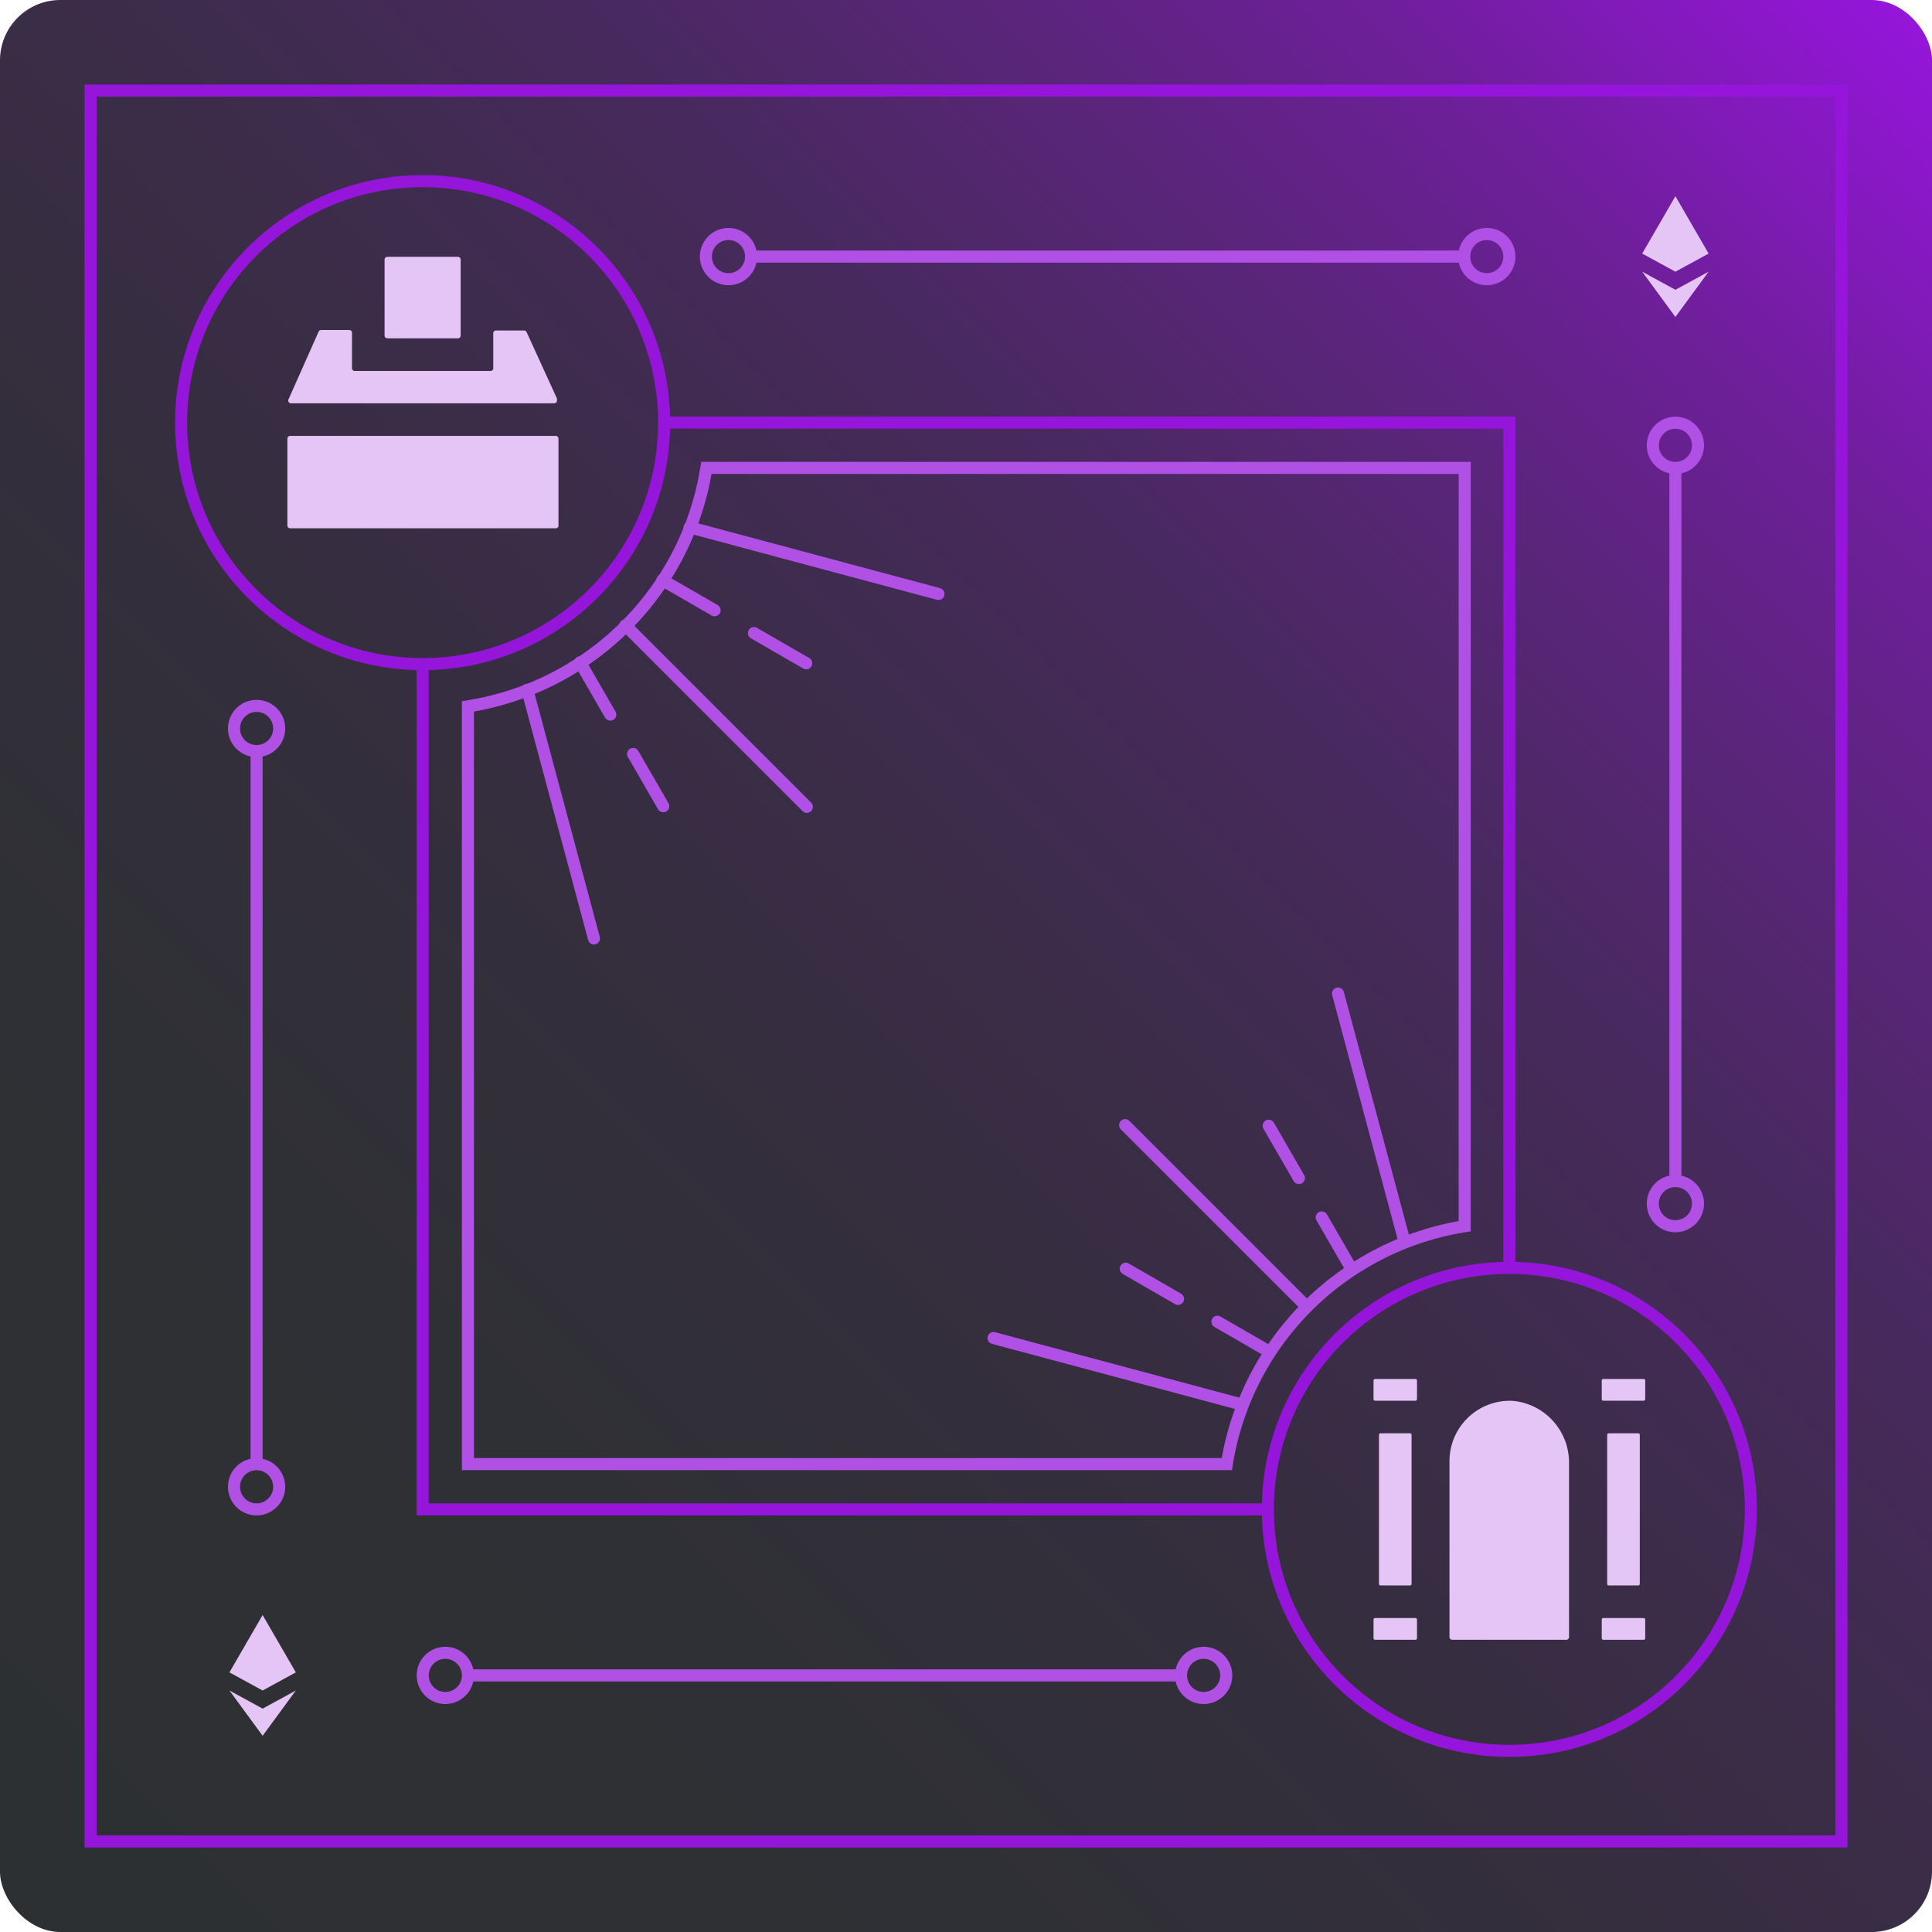<svg id="Single_Voting_Simple_Membership" data-name="Single Voting Simple Membership" xmlns="http://www.w3.org/2000/svg" xmlns:xlink="http://www.w3.org/1999/xlink" viewBox="0 0 160 160"><defs><style>.cls-1{fill:url(#linear-gradient);}.cls-2{fill:#e5c5f6;}.cls-3,.cls-4,.cls-5,.cls-6{fill:none;}.cls-3{stroke:#9615db;}.cls-3,.cls-4,.cls-6{stroke-miterlimit:10;}.cls-4{stroke:#48cfae;}.cls-5,.cls-6{stroke:#b050e4;}.cls-5{stroke-linecap:round;stroke-linejoin:round;}</style><linearGradient id="linear-gradient" x1="1.46" y1="158.54" x2="158.54" y2="1.46" gradientUnits="userSpaceOnUse"><stop offset="0" stop-color="#2d3032"/><stop offset="0.26" stop-color="#2f3035"/><stop offset="0.41" stop-color="#342e3d"/><stop offset="0.54" stop-color="#3d2c4b"/><stop offset="0.66" stop-color="#492960"/><stop offset="0.76" stop-color="#5a257a"/><stop offset="0.86" stop-color="#6e1f9a"/><stop offset="0.94" stop-color="#8519c0"/><stop offset="1" stop-color="#9615db"/></linearGradient></defs><rect class="cls-1" width="160" height="160" rx="5"/><path class="cls-2" d="M53.53,51.25h-22a.23.23,0,0,1-.23-.23V43.83a.23.23,0,0,1,.23-.23H53.53a.22.22,0,0,1,.22.23V51A.22.22,0,0,1,53.53,51.25Zm-7.88-16V29a.23.23,0,0,0-.23-.23H39.58a.23.23,0,0,0-.23.23v6.29a.23.23,0,0,0,.23.23h5.84A.23.23,0,0,0,45.65,35.27Zm8,5.31L51.11,35a.23.23,0,0,0-.21-.13H48.58a.22.22,0,0,0-.23.22V38a.22.22,0,0,1-.22.22H36.88a.22.22,0,0,1-.23-.22V35.05a.22.22,0,0,0-.22-.22H34.1a.23.23,0,0,0-.21.13l-2.5,5.62a.23.23,0,0,0,.21.32H53.4A.23.23,0,0,0,53.61,40.58Z" transform="translate(-7.5 -7.5)"/><circle class="cls-3" cx="35" cy="35" r="20"/><path class="cls-3" d="M66,46.25A23.8,23.8,0,0,1,46.25,66" transform="translate(-7.5 -7.5)"/><path class="cls-2" d="M124.72,123.5h-3.34a.13.13,0,0,1-.13-.13v-1.55a.13.13,0,0,1,.13-.12h3.34a.13.13,0,0,1,.13.12v1.55A.13.13,0,0,1,124.72,123.5Zm-.32,15.17V126.32a.13.13,0,0,0-.12-.12h-2.45a.13.13,0,0,0-.13.12v12.35a.13.13,0,0,0,.13.13h2.45A.13.13,0,0,0,124.4,138.67Zm18.9,0V126.32a.13.13,0,0,0-.13-.12h-2.45a.13.13,0,0,0-.12.12v12.35a.13.13,0,0,0,.12.13h2.45A.13.13,0,0,0,143.3,138.67Zm-18.45,4.51v-1.55a.13.13,0,0,0-.13-.13h-3.34a.13.13,0,0,0-.13.13v1.55a.13.13,0,0,0,.13.12h3.34A.13.13,0,0,0,124.85,143.18Zm18.9-19.81v-1.55a.13.13,0,0,0-.13-.12h-3.34a.13.13,0,0,0-.13.12v1.55a.13.13,0,0,0,.13.13h3.34A.13.13,0,0,0,143.75,123.37Zm0,19.81v-1.55a.13.13,0,0,0-.13-.13h-3.34a.13.13,0,0,0-.13.13v1.55a.13.13,0,0,0,.13.12h3.34A.13.13,0,0,0,143.75,143.18Zm-11-19.67a5,5,0,0,0-5.21,4.94v14.62a.23.23,0,0,0,.23.23h9.45a.22.22,0,0,0,.22-.22V128.73A5.13,5.13,0,0,0,132.76,123.51Z" transform="translate(-7.5 -7.5)"/><circle class="cls-3" cx="125" cy="125" r="20"/><rect class="cls-3" x="7.5" y="7.5" width="145" height="145"/><polyline class="cls-3" points="105 125 35 125 35 55"/><polyline class="cls-3" points="55 35 125 35 125 105"/><path class="cls-4" d="M85.22,56.69" transform="translate(-7.5 -7.5)"/><path class="cls-4" d="M94.55,59.19" transform="translate(-7.5 -7.5)"/><path class="cls-4" d="M74.32,74.32" transform="translate(-7.5 -7.5)"/><path class="cls-4" d="M81.61,81.61" transform="translate(-7.5 -7.5)"/><line class="cls-5" x1="77.72" y1="49.19" x2="57.11" y2="43.67"/><line class="cls-5" x1="66.77" y1="54.93" x2="62.44" y2="52.43"/><line class="cls-5" x1="59.18" y1="50.54" x2="54.85" y2="48.04"/><line class="cls-5" x1="66.82" y1="66.82" x2="51.79" y2="51.79"/><line class="cls-5" x1="54.93" y1="66.77" x2="52.43" y2="62.44"/><line class="cls-5" x1="50.54" y1="59.18" x2="48.04" y2="54.85"/><line class="cls-5" x1="49.19" y1="77.72" x2="43.67" y2="57.12"/><path class="cls-6" d="M46.25,128.75V66A23.75,23.75,0,0,0,66,46.25h62.8v62.8a23.75,23.75,0,0,0-19.7,19.7Z" transform="translate(-7.5 -7.5)"/><line class="cls-5" x1="82.28" y1="110.81" x2="102.89" y2="116.33"/><line class="cls-5" x1="93.23" y1="105.07" x2="97.56" y2="107.57"/><line class="cls-5" x1="100.82" y1="109.46" x2="105.15" y2="111.96"/><line class="cls-5" x1="93.18" y1="93.18" x2="108.21" y2="108.21"/><line class="cls-5" x1="105.07" y1="93.23" x2="107.57" y2="97.56"/><line class="cls-5" x1="109.46" y1="100.82" x2="111.96" y2="105.15"/><line class="cls-5" x1="110.81" y1="82.28" x2="116.33" y2="102.88"/><path class="cls-4" d="M56.69,85.22" transform="translate(-7.5 -7.5)"/><path class="cls-4" d="M59.19,94.55" transform="translate(-7.5 -7.5)"/><path class="cls-2" d="M149,28.5,146.25,30l-2.75-1.5,2.75-4.75Zm-2.75,3L143.5,30l2.75,3.75L149,30Z" transform="translate(-7.5 -7.5)"/><path class="cls-2" d="M32,146l-2.75,1.5L26.5,146l2.75-4.75Zm-2.75,3-2.75-1.5,2.75,3.75L32,147.5Z" transform="translate(-7.5 -7.5)"/><path class="cls-5" d="M69.7,28.75h59.05M67.83,26.88a1.87,1.87,0,1,0,1.87,1.87A1.87,1.87,0,0,0,67.83,26.88Zm62.79,0a1.87,1.87,0,1,0,1.88,1.87A1.87,1.87,0,0,0,130.62,26.88Z" transform="translate(-7.5 -7.5)"/><path class="cls-5" d="M146.25,46.25V105.3m1.87-60.92a1.87,1.87,0,1,0-1.87,1.87A1.87,1.87,0,0,0,148.12,44.38Zm0,62.79a1.87,1.87,0,1,0-1.87,1.88A1.87,1.87,0,0,0,148.12,107.17Z" transform="translate(-7.5 -7.5)"/><path class="cls-5" d="M28.75,69.7v59.05m1.87-60.92a1.87,1.87,0,1,0-1.87,1.87A1.87,1.87,0,0,0,30.62,67.83Zm0,62.79a1.87,1.87,0,1,0-1.87,1.88A1.87,1.87,0,0,0,30.62,130.62Z" transform="translate(-7.5 -7.5)"/><path class="cls-5" d="M46.25,146.25H105.3m-60.92-1.87a1.87,1.87,0,1,0,1.87,1.87A1.87,1.87,0,0,0,44.38,144.38Zm62.79,0a1.87,1.87,0,1,0,1.88,1.87A1.87,1.87,0,0,0,107.17,144.38Z" transform="translate(-7.5 -7.5)"/></svg>